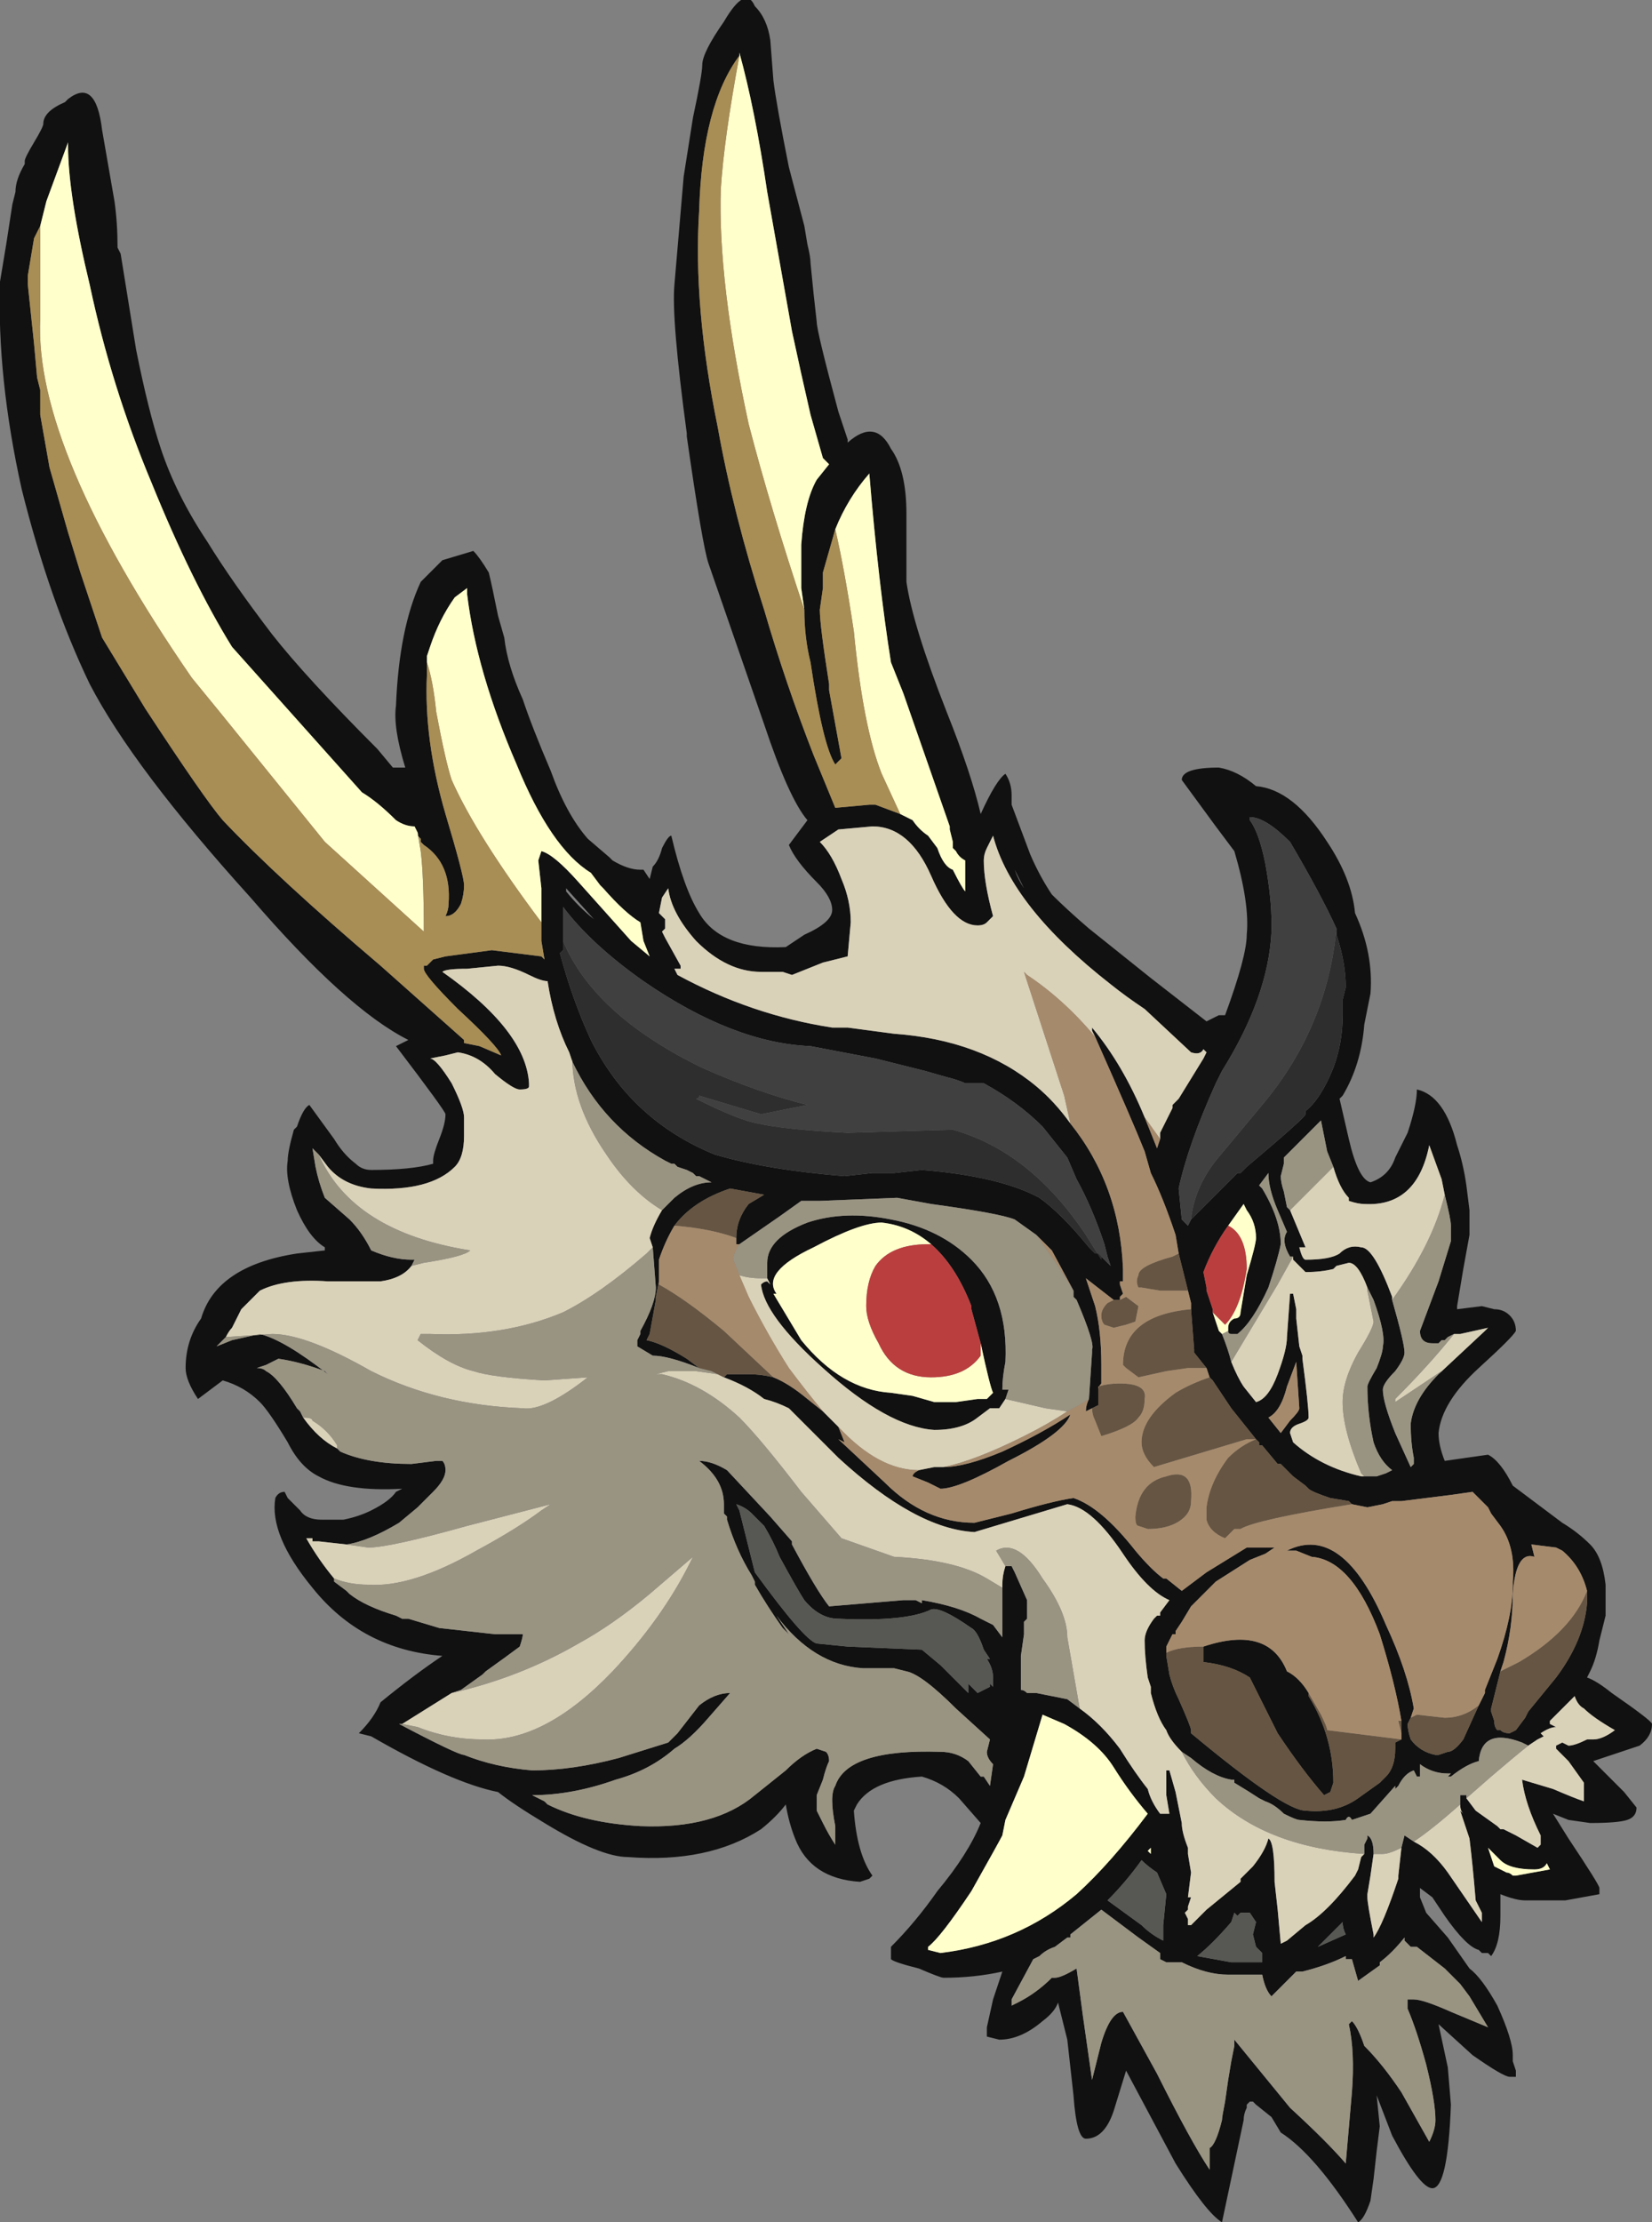 <?xml version="1.0" encoding="UTF-8" standalone="no"?>
<svg xmlns:ffdec="https://www.free-decompiler.com/flash" xmlns:xlink="http://www.w3.org/1999/xlink" ffdec:objectType="frame" height="251.3px" width="186.9px" xmlns="http://www.w3.org/2000/svg">
  <rect width="100%" height="100%" fill="#808080" stroke="none"/>
  <g transform="matrix(1.0, 0.0, 0.0, 1.0, 94.5, 251.3)">
    <use ffdec:characterId="374" height="35.9" transform="matrix(7.0, 0.0, 0.0, 7.0, -94.5, -251.3)" width="26.7" xlink:href="#shape0"/>
  </g>
  <defs>
    <g id="shape0" transform="matrix(1.0, 0.0, 0.0, 1.0, 13.5, 35.9)">
      <path d="M0.2 -28.8 L0.2 -28.75 Q0.65 -29.15 0.9 -28.65 1.15 -28.3 1.15 -27.6 L1.15 -26.5 Q1.25 -25.8 1.8 -24.4 2.2 -23.4 2.35 -22.75 2.6 -23.3 2.75 -23.4 2.85 -23.25 2.85 -23.05 L2.85 -22.9 3.15 -22.1 Q3.3 -21.75 3.5 -21.45 3.75 -21.2 4.1 -20.9 L5.1 -20.1 6.0 -19.4 6.2 -19.5 6.3 -19.5 Q6.65 -20.45 6.65 -20.8 6.7 -21.3 6.45 -22.15 L6.15 -22.55 5.6 -23.3 Q5.6 -23.5 6.2 -23.5 6.5 -23.45 6.8 -23.2 7.4 -23.15 7.95 -22.3 8.35 -21.7 8.4 -21.15 8.7 -20.5 8.65 -19.85 L8.55 -19.35 Q8.5 -18.7 8.2 -18.2 L8.15 -18.15 8.3 -17.5 Q8.45 -16.85 8.65 -16.8 8.95 -16.9 9.05 -17.2 L9.25 -17.6 Q9.4 -18.05 9.4 -18.3 9.85 -18.2 10.05 -17.4 10.15 -17.1 10.2 -16.75 L10.25 -16.35 10.25 -15.95 10.15 -15.4 10.05 -14.8 10.05 -14.75 10.45 -14.8 10.65 -14.75 Q10.8 -14.75 10.9 -14.65 11.0 -14.55 11.0 -14.4 L11.0 -14.4 Q10.95 -14.3 10.4 -13.8 9.8 -13.25 9.75 -12.75 9.75 -12.55 9.85 -12.3 L10.55 -12.4 Q10.75 -12.3 10.95 -11.9 L11.75 -11.3 Q12.0 -11.15 12.2 -10.95 12.4 -10.75 12.45 -10.3 L12.45 -9.8 12.35 -9.4 Q12.3 -9.1 12.2 -8.9 L12.15 -8.8 Q12.3 -8.75 12.55 -8.55 13.2 -8.1 13.2 -8.05 13.2 -7.85 13.0 -7.7 L12.25 -7.45 12.75 -6.95 12.95 -6.7 Q12.95 -6.55 12.8 -6.5 12.65 -6.45 12.2 -6.45 L11.85 -6.5 11.6 -6.6 11.85 -6.2 Q12.35 -5.45 12.35 -5.4 L12.35 -5.3 11.8 -5.2 11.15 -5.2 Q11.0 -5.2 10.75 -5.3 L10.75 -4.95 Q10.75 -4.5 10.6 -4.3 L10.55 -4.35 Q10.5 -4.35 10.45 -4.35 L10.4 -4.4 Q10.2 -4.45 9.85 -4.95 L9.65 -5.25 9.45 -5.4 9.45 -5.25 9.55 -5.0 9.9 -4.6 10.25 -4.1 Q10.45 -3.95 10.7 -3.5 10.95 -2.95 10.95 -2.7 L10.95 -2.6 11.0 -2.45 11.0 -2.35 10.9 -2.35 Q10.8 -2.35 10.3 -2.7 L9.75 -3.2 9.9 -2.5 9.95 -1.9 Q9.9 -0.55 9.65 -0.55 9.45 -0.55 9.0 -1.4 L8.75 -2.05 8.8 -1.55 8.75 -1.15 8.7 -0.7 8.65 -0.35 Q8.55 -0.05 8.45 0.0 7.75 -1.1 7.2 -1.45 L7.05 -1.7 6.8 -1.9 6.75 -1.95 6.7 -1.95 6.65 -1.9 6.65 -1.85 Q6.6 -1.75 6.6 -1.65 L6.25 0.0 Q6.0 -0.15 5.5 -0.95 L4.7 -2.45 4.5 -1.8 Q4.35 -1.35 4.05 -1.35 3.9 -1.35 3.85 -2.05 L3.75 -2.95 3.6 -3.55 Q3.55 -3.4 3.35 -3.25 3.0 -2.95 2.65 -2.95 L2.45 -3.0 2.45 -3.15 2.55 -3.6 2.7 -4.05 Q2.25 -3.95 1.75 -3.95 1.7 -3.95 1.35 -4.1 0.95 -4.2 0.9 -4.25 L0.9 -4.45 Q1.3 -4.85 1.65 -5.35 2.15 -5.95 2.35 -6.45 L2.0 -6.85 Q1.75 -7.1 1.4 -7.2 0.6 -7.15 0.35 -6.75 L0.3 -6.65 Q0.35 -5.95 0.6 -5.6 L0.55 -5.55 0.4 -5.5 Q-0.4 -5.55 -0.65 -6.2 -0.75 -6.45 -0.8 -6.75 -0.95 -6.55 -1.2 -6.35 -2.05 -5.8 -3.35 -5.9 -3.8 -5.9 -4.7 -6.45 -5.2 -6.75 -5.45 -6.95 -6.2 -7.1 -7.5 -7.85 L-7.7 -7.9 Q-7.45 -8.15 -7.35 -8.4 -6.8 -8.85 -6.35 -9.15 -7.65 -9.25 -8.45 -10.25 -9.15 -11.1 -9.05 -11.7 -9.0 -11.8 -8.9 -11.8 L-8.85 -11.7 -8.65 -11.5 Q-8.55 -11.35 -8.3 -11.35 L-7.95 -11.35 Q-7.7 -11.4 -7.5 -11.5 -7.2 -11.65 -7.1 -11.8 L-7.0 -11.85 Q-7.9 -11.8 -8.35 -12.05 -8.65 -12.2 -8.85 -12.6 -9.15 -13.1 -9.3 -13.25 -9.55 -13.5 -9.9 -13.6 L-10.3 -13.3 Q-10.5 -13.6 -10.5 -13.8 -10.5 -14.25 -10.25 -14.6 -10.0 -15.45 -8.7 -15.65 L-8.25 -15.7 -8.25 -15.75 Q-8.5 -15.9 -8.7 -16.35 -8.9 -16.85 -8.85 -17.15 -8.85 -17.3 -8.75 -17.65 L-8.7 -17.7 Q-8.6 -18.0 -8.5 -18.05 L-8.1 -17.5 Q-7.95 -17.25 -7.75 -17.1 -7.65 -17.0 -7.5 -17.0 -6.85 -17.0 -6.5 -17.1 L-6.5 -17.15 Q-6.5 -17.25 -6.4 -17.5 -6.3 -17.75 -6.3 -17.9 -6.3 -17.95 -7.1 -19.0 L-6.9 -19.1 Q-7.9 -19.6 -9.45 -21.4 -11.35 -23.5 -12.05 -24.85 -12.7 -26.2 -13.15 -28.0 -13.55 -29.8 -13.5 -31.35 L-13.4 -31.95 -13.3 -32.6 -13.25 -32.8 Q-13.25 -33.0 -13.1 -33.25 L-13.1 -33.3 Q-13.1 -33.35 -12.95 -33.6 -12.8 -33.85 -12.8 -33.9 -12.8 -34.1 -12.45 -34.25 L-12.4 -34.3 Q-11.95 -34.65 -11.85 -33.8 L-11.65 -32.65 Q-11.6 -32.3 -11.6 -31.9 L-11.55 -31.8 -11.3 -30.25 Q-11.1 -29.25 -10.9 -28.65 -10.65 -27.9 -10.15 -27.15 -9.75 -26.5 -9.1 -25.65 -8.55 -24.95 -7.4 -23.8 L-7.15 -23.5 -6.95 -23.5 Q-7.15 -24.15 -7.1 -24.5 -7.05 -25.75 -6.7 -26.5 L-6.35 -26.85 -5.85 -27.0 Q-5.75 -26.9 -5.6 -26.65 -5.55 -26.45 -5.45 -25.95 L-5.35 -25.6 Q-5.3 -25.15 -5.05 -24.6 -4.9 -24.15 -4.6 -23.45 -4.35 -22.75 -4.0 -22.35 L-3.65 -22.05 -3.6 -22.0 Q-3.35 -21.85 -3.15 -21.85 L-3.1 -21.85 -3.0 -21.7 -2.95 -21.9 Q-2.85 -22.0 -2.8 -22.2 -2.7 -22.4 -2.65 -22.4 -2.45 -21.55 -2.2 -21.15 -1.85 -20.55 -0.8 -20.6 L-0.5 -20.8 Q-0.05 -21.0 -0.05 -21.2 -0.05 -21.4 -0.3 -21.65 -0.65 -22.0 -0.75 -22.25 L-0.45 -22.65 Q-0.75 -23.0 -1.15 -24.2 L-2.05 -26.8 Q-2.15 -27.1 -2.4 -28.85 L-2.4 -28.9 Q-2.65 -30.75 -2.6 -31.3 L-2.45 -33.05 -2.3 -34.0 Q-2.15 -34.7 -2.15 -34.85 -2.15 -35.05 -1.8 -35.55 -1.45 -36.15 -1.3 -35.8 -1.1 -35.6 -1.05 -35.25 L-1.0 -34.6 Q-0.95 -34.2 -0.75 -33.2 L-0.5 -32.25 -0.45 -31.95 Q-0.4 -31.75 -0.4 -31.65 L-0.35 -31.15 -0.3 -30.7 Q-0.3 -30.55 0.05 -29.25 L0.2 -28.8 M8.1 -20.9 Q7.85 -21.45 7.35 -22.3 6.95 -22.7 6.7 -22.7 L6.7 -22.65 Q6.85 -22.45 6.95 -21.95 7.05 -21.4 7.05 -21.0 L7.05 -20.85 Q7.0 -19.8 6.25 -18.6 L6.15 -18.4 Q5.7 -17.4 5.55 -16.7 L5.6 -16.2 5.7 -16.1 5.75 -16.2 6.5 -16.95 6.55 -16.95 6.65 -17.05 Q7.6 -17.85 7.6 -17.9 L7.6 -17.95 Q7.85 -18.15 8.05 -18.65 8.2 -19.05 8.2 -19.5 L8.2 -19.75 8.25 -19.95 Q8.25 -20.35 8.1 -20.8 L8.1 -20.9 M1.05 -22.75 L1.25 -22.65 Q1.35 -22.5 1.5 -22.4 L1.65 -22.2 Q1.75 -21.9 1.9 -21.85 2.05 -21.55 2.1 -21.5 L2.1 -22.0 Q2.0 -22.05 1.95 -22.15 L1.9 -22.2 1.9 -22.3 1.85 -22.5 1.85 -22.55 1.1 -24.7 0.9 -25.2 Q0.7 -26.45 0.55 -28.25 0.2 -27.85 0.0 -27.35 -0.1 -27.0 -0.2 -26.65 L-0.2 -26.4 -0.25 -26.05 Q-0.25 -25.8 -0.1 -24.85 L-0.1 -24.75 0.1 -23.65 0.0 -23.55 Q-0.2 -23.85 -0.4 -25.2 -0.5 -25.6 -0.5 -26.05 L-0.55 -26.4 Q-0.55 -26.9 -0.55 -27.1 -0.5 -27.8 -0.3 -28.15 L-0.1 -28.4 -0.2 -28.5 -0.4 -29.2 Q-0.55 -29.85 -0.7 -30.55 L-1.1 -32.8 Q-1.3 -34.15 -1.55 -35.05 L-1.55 -35.0 Q-2.15 -34.2 -2.2 -32.5 -2.3 -30.95 -1.9 -29.0 -1.65 -27.6 -1.15 -26.05 -0.8 -24.85 -0.35 -23.7 L0.0 -22.85 0.55 -22.9 0.65 -22.9 1.05 -22.75 M5.25 -17.5 L5.25 -17.6 5.45 -18.0 5.45 -18.05 5.55 -18.15 5.95 -18.8 6.0 -18.9 5.95 -18.95 Q5.9 -18.85 5.75 -18.9 L5.0 -19.6 Q4.7 -19.8 4.45 -20.0 2.85 -21.25 2.55 -22.4 L2.45 -22.2 Q2.4 -22.1 2.4 -22.0 2.4 -21.65 2.55 -21.1 L2.45 -21.0 Q2.4 -20.95 2.3 -20.95 1.9 -20.95 1.55 -21.75 1.2 -22.55 0.6 -22.55 L0.05 -22.5 -0.25 -22.3 Q-0.05 -22.1 0.1 -21.7 0.25 -21.35 0.25 -21.0 L0.2 -20.45 -0.2 -20.35 -0.7 -20.15 -0.85 -20.2 -1.2 -20.2 Q-1.75 -20.2 -2.25 -20.7 -2.65 -21.15 -2.7 -21.55 L-2.8 -21.4 -2.85 -21.15 -2.75 -21.05 -2.75 -20.9 -2.8 -20.85 -2.75 -20.75 -2.5 -20.3 -2.5 -20.25 -2.6 -20.25 -2.55 -20.15 Q-1.35 -19.5 -0.05 -19.3 L0.2 -19.3 0.95 -19.2 Q2.35 -19.1 3.25 -18.35 3.55 -18.1 3.8 -17.75 4.6 -16.75 4.65 -15.4 L4.65 -15.2 4.6 -15.2 4.6 -15.15 4.65 -15.0 4.6 -14.95 4.6 -14.9 4.5 -14.9 4.05 -15.25 4.2 -14.8 Q4.3 -14.4 4.3 -13.85 L4.3 -13.55 Q4.25 -13.5 4.25 -13.45 L4.25 -13.2 4.15 -13.15 4.05 -13.1 Q4.05 -13.2 4.1 -13.3 L4.15 -14.05 4.15 -14.1 Q4.2 -14.2 3.9 -14.9 L3.85 -14.95 3.85 -15.05 3.5 -15.7 3.25 -15.95 2.9 -16.2 Q2.65 -16.3 1.55 -16.45 L1.0 -16.55 -0.25 -16.5 -0.55 -16.5 -0.9 -16.25 -1.55 -15.8 -1.6 -15.8 -1.6 -15.9 Q-1.6 -16.2 -1.4 -16.45 L-1.15 -16.6 -1.7 -16.7 Q-2.3 -16.5 -2.6 -16.1 -2.75 -15.85 -2.85 -15.55 L-2.85 -15.15 -2.85 -15.2 -2.9 -14.95 -2.9 -14.9 -3.0 -14.35 -3.05 -14.25 Q-2.8 -14.2 -2.4 -13.95 L-2.2 -13.8 Q-2.7 -14.0 -2.95 -14.0 L-3.2 -14.15 -3.2 -14.25 -3.15 -14.35 -3.15 -14.4 Q-2.9 -14.85 -2.9 -15.1 L-2.95 -15.75 -3.0 -15.9 Q-2.95 -16.1 -2.8 -16.35 L-2.6 -16.55 Q-2.3 -16.8 -2.0 -16.8 L-2.2 -16.9 -2.25 -16.9 -2.3 -16.95 -2.4 -17.0 -2.55 -17.05 -2.6 -17.1 -2.65 -17.1 -2.75 -17.15 Q-3.75 -17.7 -4.25 -18.75 L-4.3 -18.9 Q-4.55 -19.4 -4.65 -20.05 -4.75 -20.05 -4.95 -20.15 -5.25 -20.3 -5.45 -20.3 L-5.95 -20.25 Q-6.3 -20.25 -6.35 -20.2 -5.0 -19.25 -4.95 -18.4 L-4.95 -18.35 Q-4.95 -18.3 -5.1 -18.3 -5.2 -18.3 -5.5 -18.55 -5.75 -18.85 -6.1 -18.9 L-6.3 -18.85 -6.55 -18.8 Q-6.45 -18.8 -6.2 -18.4 -6.0 -18.0 -6.0 -17.85 L-6.0 -17.55 Q-6.0 -17.2 -6.15 -17.05 -6.55 -16.65 -7.5 -16.7 -7.95 -16.75 -8.2 -17.05 L-8.35 -17.25 -8.45 -17.35 -8.4 -17.05 Q-8.35 -16.8 -8.25 -16.55 L-7.85 -16.2 Q-7.65 -16.0 -7.5 -15.7 -7.15 -15.55 -6.85 -15.55 L-6.8 -15.55 -6.85 -15.45 Q-7.0 -15.25 -7.35 -15.2 L-8.2 -15.2 Q-8.9 -15.25 -9.3 -15.05 L-9.6 -14.75 -9.75 -14.45 Q-9.8 -14.4 -9.85 -14.3 L-10.0 -14.15 -9.75 -14.25 -9.3 -14.35 Q-8.9 -14.25 -8.2 -13.7 L-8.25 -13.75 Q-8.65 -13.9 -9.0 -13.95 L-9.2 -13.85 -9.35 -13.8 Q-9.25 -13.8 -9.2 -13.75 -9.0 -13.65 -8.7 -13.15 L-8.65 -13.1 -8.6 -13.0 Q-8.35 -12.65 -8.05 -12.5 L-8.0 -12.45 Q-7.55 -12.25 -6.85 -12.25 L-6.45 -12.3 -6.35 -12.3 Q-6.3 -12.25 -6.3 -12.15 -6.3 -12.0 -6.5 -11.8 L-6.75 -11.55 -7.05 -11.3 Q-7.55 -11.0 -7.9 -10.95 L-8.35 -11.0 -8.45 -11.0 -8.45 -11.05 -8.55 -11.05 Q-8.35 -10.7 -8.1 -10.4 L-8.1 -10.35 -7.9 -10.2 -7.85 -10.15 Q-7.6 -9.95 -7.1 -9.8 L-7.0 -9.75 -6.9 -9.75 -6.4 -9.6 -5.5 -9.5 -5.05 -9.5 Q-5.05 -9.45 -5.1 -9.3 -5.3 -9.15 -5.65 -8.9 L-5.7 -8.85 -6.05 -8.6 -6.2 -8.55 -7.0 -8.05 -7.05 -8.05 Q-6.1 -7.55 -6.0 -7.55 -5.5 -7.35 -4.9 -7.3 -4.25 -7.3 -3.5 -7.5 L-2.7 -7.75 -2.55 -7.9 -2.2 -8.35 Q-1.95 -8.55 -1.7 -8.55 L-2.05 -8.15 Q-2.35 -7.8 -2.6 -7.65 -3.0 -7.3 -3.55 -7.15 -4.25 -6.9 -4.9 -6.9 L-4.7 -6.8 -4.65 -6.75 Q-4.05 -6.45 -3.15 -6.4 -1.95 -6.35 -1.3 -6.9 L-0.8 -7.3 Q-0.55 -7.55 -0.3 -7.65 L-0.15 -7.6 Q-0.1 -7.55 -0.1 -7.45 -0.15 -7.35 -0.2 -7.15 L-0.3 -6.9 -0.3 -6.65 -0.2 -6.45 Q-0.1 -6.25 0.0 -6.1 L0.0 -6.4 Q-0.1 -6.9 0.0 -7.05 0.2 -7.65 1.7 -7.6 1.95 -7.6 2.15 -7.45 L2.35 -7.2 2.4 -7.2 2.5 -7.05 2.55 -7.4 Q2.45 -7.5 2.45 -7.6 L2.5 -7.8 1.95 -8.3 Q1.4 -8.85 1.15 -8.9 L0.95 -8.95 0.45 -8.95 Q-0.35 -9.0 -0.95 -9.8 -0.85 -9.65 -0.75 -9.5 L-0.85 -9.6 Q-1.1 -9.95 -1.3 -10.3 L-1.3 -10.35 -1.35 -10.45 Q-1.6 -10.85 -1.75 -11.35 L-1.75 -11.4 -1.8 -11.45 -1.8 -11.6 Q-1.8 -12.0 -2.2 -12.3 -2.0 -12.3 -1.75 -12.15 L-1.05 -11.4 -0.7 -11.0 -0.7 -10.95 Q-0.3 -10.2 -0.1 -9.95 L1.1 -10.05 1.3 -10.05 1.4 -10.0 1.4 -10.05 Q2.0 -9.95 2.35 -9.75 L2.55 -9.65 2.7 -9.45 2.7 -10.25 2.7 -10.3 Q2.7 -10.45 2.75 -10.6 L2.85 -10.6 2.9 -10.5 3.1 -10.05 3.1 -9.75 3.05 -9.7 3.05 -9.5 3.0 -9.15 3.0 -8.85 3.0 -8.6 Q3.05 -8.6 3.1 -8.55 L3.25 -8.55 3.75 -8.45 3.95 -8.3 Q4.3 -8.05 4.6 -7.65 4.85 -7.25 5.05 -7.0 5.1 -6.8 5.25 -6.6 L5.4 -6.6 5.35 -6.9 5.35 -7.3 5.4 -7.3 5.5 -6.95 5.6 -6.45 Q5.6 -6.3 5.7 -6.05 L5.7 -5.95 5.75 -5.65 5.7 -5.25 5.75 -5.25 5.7 -5.1 5.7 -5.05 5.65 -5.0 5.7 -4.9 5.7 -4.8 5.75 -4.8 6.0 -5.05 6.55 -5.5 6.55 -5.55 6.75 -5.75 Q6.95 -6.0 7.0 -6.2 7.1 -6.15 7.1 -5.5 L7.15 -5.05 7.2 -4.5 7.3 -4.55 7.6 -4.8 Q7.95 -5.0 8.4 -5.6 L8.45 -5.7 8.5 -5.9 8.55 -5.95 8.55 -6.1 8.6 -6.2 8.6 -6.25 Q8.7 -6.2 8.7 -5.95 L8.65 -5.6 8.6 -5.3 8.6 -5.25 Q8.6 -5.15 8.7 -4.65 L8.7 -4.6 Q8.85 -4.8 9.1 -5.55 L9.1 -5.6 9.15 -6.05 9.2 -6.25 9.35 -6.15 Q9.65 -6.0 9.9 -5.65 L10.45 -4.85 10.45 -5.0 10.35 -5.2 Q10.3 -5.8 10.25 -6.2 L10.1 -6.65 10.15 -6.6 Q10.1 -6.65 10.1 -6.75 L10.1 -6.9 10.2 -6.9 10.2 -6.85 10.35 -6.65 10.7 -6.4 10.75 -6.35 10.8 -6.35 11.0 -6.25 11.35 -6.05 11.4 -6.1 11.4 -6.25 Q11.15 -6.75 11.1 -7.15 L11.6 -7.0 Q11.95 -6.85 12.1 -6.8 L12.1 -7.1 11.85 -7.45 11.65 -7.65 11.65 -7.7 11.75 -7.75 11.85 -7.7 Q11.95 -7.7 12.15 -7.8 L12.25 -7.8 Q12.4 -7.8 12.6 -7.95 12.25 -8.15 12.1 -8.3 12.0 -8.35 11.95 -8.5 L11.75 -8.3 11.55 -8.1 11.55 -8.05 11.65 -8.0 Q11.55 -8.0 11.4 -7.9 L11.45 -7.85 11.35 -7.8 11.2 -7.7 11.1 -7.75 Q10.45 -8.0 10.4 -7.45 10.2 -7.4 9.95 -7.2 L9.9 -7.2 9.95 -7.25 9.9 -7.25 Q9.65 -7.25 9.45 -7.4 L9.45 -7.2 9.4 -7.2 9.35 -7.3 Q9.2 -7.25 9.1 -7.05 L9.05 -7.0 9.05 -7.05 8.65 -6.6 8.35 -6.5 Q8.3 -6.6 8.25 -6.5 7.95 -6.45 7.5 -6.5 7.45 -6.5 7.25 -6.6 7.1 -6.75 6.95 -6.8 L6.85 -6.85 Q6.7 -6.95 6.45 -7.1 L6.45 -7.15 6.4 -7.15 Q6.1 -7.2 5.75 -7.5 L5.6 -7.6 Q5.4 -7.8 5.35 -7.95 5.2 -8.15 5.1 -8.55 L5.1 -8.65 5.05 -8.8 Q5.0 -9.15 5.0 -9.4 5.0 -9.55 5.15 -9.75 L5.2 -9.8 5.25 -9.8 5.25 -9.85 5.4 -10.05 Q5.05 -10.2 4.65 -10.8 4.15 -11.55 3.75 -11.6 L2.25 -11.15 Q1.3 -11.2 0.05 -12.35 L-0.75 -13.15 Q-0.95 -13.25 -1.15 -13.3 -1.4 -13.5 -1.8 -13.65 L-1.75 -13.7 -1.4 -13.7 Q-1.2 -13.7 -1.0 -13.65 -0.75 -13.55 -0.45 -13.3 L-0.2 -13.1 0.05 -12.85 0.15 -12.6 0.05 -12.65 0.8 -11.95 Q1.45 -11.3 2.25 -11.3 L2.85 -11.45 Q3.5 -11.65 3.85 -11.7 4.3 -11.55 4.85 -10.85 5.1 -10.55 5.3 -10.4 L5.35 -10.4 5.6 -10.2 6.0 -10.5 6.65 -10.9 7.1 -10.9 6.95 -10.8 6.7 -10.7 6.15 -10.35 5.75 -9.95 5.6 -9.7 5.5 -9.55 5.5 -9.5 5.45 -9.5 5.35 -9.3 5.35 -9.2 5.35 -9.15 5.4 -8.85 Q5.45 -8.65 5.55 -8.45 5.75 -8.0 5.75 -7.95 L5.75 -7.9 Q7.25 -6.65 7.6 -6.65 8.1 -6.6 8.45 -6.85 L8.8 -7.1 8.9 -7.2 Q9.05 -7.35 9.05 -7.65 L9.05 -7.75 9.15 -7.8 9.15 -7.9 9.15 -8.1 Q9.05 -8.7 8.8 -9.5 8.35 -10.7 7.7 -10.75 L7.45 -10.85 7.3 -10.85 Q8.2 -11.3 8.9 -9.65 9.25 -8.9 9.35 -8.3 L9.3 -8.15 9.25 -8.05 Q9.25 -7.95 9.3 -7.8 9.45 -7.6 9.7 -7.55 L9.75 -7.55 9.9 -7.6 Q10.0 -7.6 10.15 -7.8 L10.4 -8.35 10.5 -8.55 10.5 -8.6 10.7 -9.1 Q10.95 -9.8 10.95 -10.3 L10.95 -10.35 Q11.0 -10.9 10.75 -11.25 L10.6 -11.45 10.55 -11.55 10.3 -11.8 9.95 -11.75 9.15 -11.65 9.0 -11.65 8.85 -11.6 8.6 -11.55 8.35 -11.6 8.3 -11.65 8.0 -11.7 Q7.7 -11.8 7.65 -11.85 L7.6 -11.9 7.4 -12.05 7.2 -12.25 7.15 -12.25 6.9 -12.55 6.85 -12.55 6.85 -12.6 6.8 -12.65 6.4 -13.15 6.1 -13.6 6.05 -13.65 6.0 -13.8 5.8 -14.05 5.8 -14.1 5.75 -14.75 5.75 -14.85 5.7 -15.05 5.55 -15.65 5.5 -15.95 Q5.3 -16.55 5.1 -16.95 L5.0 -17.3 Q4.8 -17.8 4.2 -19.15 L4.15 -19.25 4.15 -19.3 Q4.65 -18.7 5.0 -17.85 L5.2 -17.35 5.25 -17.5 M3.0 -21.65 L3.05 -21.55 Q2.95 -21.7 2.9 -21.85 2.95 -21.75 3.0 -21.65 M4.3 -15.6 L4.45 -15.45 4.4 -15.6 4.35 -15.8 Q4.15 -16.4 3.9 -16.85 L3.75 -17.2 3.35 -17.7 Q2.95 -18.1 2.4 -18.4 L2.1 -18.4 Q2.0 -18.45 1.8 -18.5 L1.45 -18.6 0.65 -18.8 -0.4 -19.0 Q-1.65 -19.05 -3.1 -20.05 -3.95 -20.65 -4.4 -21.25 L-4.4 -20.7 -4.4 -20.55 -4.45 -20.5 Q-4.25 -19.75 -3.95 -19.1 -3.3 -17.8 -1.95 -17.25 -1.1 -17.0 0.15 -16.9 L0.6 -16.95 0.95 -16.95 1.4 -17.0 Q2.65 -16.9 3.3 -16.55 3.65 -16.3 4.1 -15.75 L4.2 -15.65 4.25 -15.65 4.3 -15.6 M1.55 -15.8 Q1.2 -16.1 0.75 -16.15 0.4 -16.15 -0.35 -15.75 -1.2 -15.35 -0.95 -15.0 L-1.0 -15.0 -0.55 -14.25 Q0.1 -13.45 0.9 -13.4 L1.25 -13.35 1.6 -13.25 1.95 -13.25 2.3 -13.3 2.45 -13.3 2.55 -13.4 Q2.5 -13.5 2.35 -14.2 L2.2 -14.75 2.2 -14.8 Q1.95 -15.45 1.55 -15.8 M-1.1 -15.25 L-1.1 -15.5 Q-1.1 -15.9 -0.45 -16.15 0.15 -16.35 0.9 -16.2 1.7 -16.05 2.2 -15.55 2.8 -14.95 2.75 -13.9 2.7 -13.65 2.7 -13.45 L2.8 -13.45 2.75 -13.3 2.65 -13.15 2.5 -13.15 2.3 -13.0 Q2.05 -12.8 1.6 -12.8 0.85 -12.85 -0.2 -13.8 -1.15 -14.65 -1.2 -15.15 -1.15 -15.2 -1.1 -15.2 L-1.05 -15.15 -1.1 -15.25 M5.5 -15.9 L5.5 -15.9 M8.05 -17.05 L7.95 -17.3 Q7.9 -17.55 7.85 -17.8 L7.25 -17.2 7.25 -17.1 7.2 -16.9 Q7.2 -16.8 7.25 -16.65 L7.3 -16.4 7.35 -16.35 7.6 -15.75 7.5 -15.75 Q7.55 -15.55 7.6 -15.55 8.0 -15.55 8.15 -15.65 8.3 -15.8 8.5 -15.75 8.7 -15.75 9.0 -14.95 L9.0 -14.9 Q9.2 -14.2 9.2 -14.05 9.2 -13.95 9.05 -13.75 8.85 -13.55 8.85 -13.45 8.85 -13.25 9.05 -12.75 L9.3 -12.2 9.35 -12.25 9.35 -12.35 Q9.3 -12.6 9.3 -12.9 9.35 -13.3 9.75 -13.7 L10.5 -14.4 10.55 -14.45 10.1 -14.35 10.0 -14.35 9.9 -14.3 9.85 -14.25 9.8 -14.25 9.75 -14.2 9.65 -14.2 Q9.55 -14.2 9.5 -14.25 9.45 -14.3 9.45 -14.4 L9.75 -15.2 9.95 -15.85 9.95 -16.1 Q9.95 -16.2 9.85 -16.6 L9.8 -16.85 9.6 -17.4 Q9.4 -16.4 8.55 -16.45 8.45 -16.45 8.3 -16.5 L8.3 -16.55 Q8.15 -16.7 8.05 -17.05 M7.4 -15.6 L7.35 -15.6 Q7.2 -15.85 7.3 -16.0 L7.15 -16.35 Q7.0 -16.7 7.0 -16.95 L6.85 -16.75 6.9 -16.7 Q7.2 -16.2 7.2 -15.8 7.15 -15.55 7.0 -15.1 6.75 -14.55 6.5 -14.35 L6.4 -14.35 Q6.35 -14.35 6.35 -14.4 L6.35 -14.45 Q6.35 -14.55 6.45 -14.6 6.55 -14.6 6.55 -14.7 L6.65 -15.3 Q6.8 -15.8 6.8 -15.9 6.8 -16.15 6.65 -16.35 L6.6 -16.45 6.35 -16.1 Q6.1 -15.75 5.95 -15.35 L6.0 -15.1 6.0 -15.05 6.1 -14.75 6.1 -14.7 6.2 -14.4 6.25 -14.35 Q6.35 -14.1 6.4 -13.9 6.5 -13.65 6.6 -13.5 L6.8 -13.25 Q7.0 -13.3 7.15 -13.7 7.3 -14.1 7.3 -14.3 L7.35 -15.0 7.4 -15.0 7.45 -14.75 Q7.45 -14.7 7.45 -14.6 L7.5 -14.15 7.55 -14.0 7.55 -13.95 Q7.65 -13.2 7.65 -13.0 7.65 -12.95 7.5 -12.9 7.35 -12.85 7.35 -12.75 L7.4 -12.6 Q7.85 -12.2 8.5 -12.05 L8.55 -12.05 8.75 -12.05 8.9 -12.1 9.0 -12.15 Q8.8 -12.3 8.7 -12.6 8.6 -13.05 8.6 -13.5 8.6 -13.55 8.75 -13.8 8.85 -14.05 8.85 -14.15 8.9 -14.35 8.7 -14.9 L8.6 -15.1 Q8.45 -15.5 8.3 -15.5 L8.1 -15.45 8.05 -15.4 Q7.85 -15.35 7.6 -15.35 L7.4 -15.55 7.4 -15.6 M12.15 -10.2 Q12.05 -10.6 11.75 -10.85 L11.65 -10.9 11.25 -10.95 11.3 -10.75 Q11.0 -10.85 10.95 -10.15 10.95 -9.6 10.8 -9.05 L10.75 -8.9 10.6 -8.3 10.6 -8.25 10.65 -8.1 Q10.65 -8.0 10.7 -7.95 L10.75 -7.95 Q10.8 -7.9 10.9 -7.9 L11.0 -7.95 11.15 -8.15 11.2 -8.25 11.65 -8.8 Q12.1 -9.4 12.15 -10.0 L12.15 -10.2 M7.3 -13.5 Q7.2 -13.1 7.0 -13.0 L7.2 -12.75 7.35 -12.95 Q7.5 -13.1 7.5 -13.15 L7.45 -13.9 7.3 -13.5 M7.65 -8.55 L7.65 -8.5 Q8.05 -7.85 8.05 -7.1 L8.0 -6.95 7.9 -6.9 Q7.55 -7.3 7.15 -7.9 L6.7 -8.8 Q6.4 -9.0 5.95 -9.05 L5.95 -9.3 Q7.0 -9.65 7.3 -8.9 7.5 -8.8 7.65 -8.55 M1.75 -12.2 Q2.1 -12.2 2.7 -12.45 3.35 -12.75 3.8 -13.05 3.7 -12.75 2.8 -12.3 2.0 -11.85 1.7 -11.85 1.6 -11.9 1.5 -11.95 L1.25 -12.05 Q1.25 -12.1 1.35 -12.15 L1.6 -12.2 1.75 -12.2 M1.7 -9.0 L2.15 -8.55 2.15 -8.7 2.3 -8.55 2.5 -8.65 2.5 -8.7 2.55 -8.65 2.55 -8.8 Q2.55 -8.95 2.45 -9.1 L2.5 -9.1 2.4 -9.25 Q2.3 -9.55 2.2 -9.6 1.7 -9.95 1.55 -9.9 1.15 -9.7 0.05 -9.75 -0.25 -9.75 -0.5 -10.05 -0.6 -10.2 -0.9 -10.75 -1.0 -11.0 -1.15 -11.25 L-1.35 -11.45 Q-1.45 -11.55 -1.6 -11.6 L-1.55 -11.5 -1.3 -10.5 Q-0.5 -9.4 -0.3 -9.35 L0.2 -9.3 1.4 -9.25 1.7 -9.0 M3.05 -7.2 L2.75 -6.5 2.7 -6.25 Q2.65 -6.15 2.2 -5.35 1.7 -4.6 1.5 -4.45 L1.5 -4.4 1.7 -4.35 Q2.95 -4.5 3.9 -5.3 4.45 -5.8 5.05 -6.6 4.75 -6.95 4.5 -7.35 4.25 -7.75 3.7 -8.05 L3.35 -8.2 3.05 -7.2 M5.1 -6.05 L5.05 -6.0 5.1 -5.95 5.1 -6.05 M4.95 -5.85 Q4.7 -5.5 4.4 -5.2 L4.95 -4.8 Q5.1 -4.65 5.3 -4.55 L5.3 -4.7 Q5.3 -4.75 5.3 -4.8 L5.35 -5.3 5.2 -5.65 Q5.05 -5.75 4.95 -5.85 M3.8 -4.6 L3.75 -4.6 3.55 -4.45 Q3.4 -4.4 3.3 -4.3 L3.2 -4.25 2.85 -3.6 2.85 -3.5 2.95 -3.55 Q3.25 -3.7 3.5 -3.95 L3.55 -3.95 Q3.65 -3.95 3.9 -4.1 L4.0 -3.35 4.15 -2.3 4.3 -2.9 Q4.45 -3.4 4.65 -3.4 L5.2 -2.4 Q5.75 -1.3 6.05 -0.85 L6.05 -1.2 Q6.15 -1.25 6.25 -1.65 6.25 -1.7 6.3 -1.95 L6.35 -2.3 6.4 -2.6 6.45 -2.85 6.45 -2.95 7.35 -1.85 Q7.95 -1.3 8.25 -0.95 L8.35 -2.1 Q8.4 -2.75 8.3 -3.2 L8.35 -3.25 Q8.45 -3.15 8.55 -2.85 8.85 -2.55 9.15 -2.1 L9.6 -1.3 Q9.7 -1.5 9.7 -1.65 9.7 -1.95 9.55 -2.55 9.4 -3.1 9.25 -3.45 L9.25 -3.6 9.35 -3.6 Q9.5 -3.6 9.95 -3.4 L10.55 -3.15 10.25 -3.65 10.1 -3.85 9.85 -4.1 9.4 -4.45 9.3 -4.45 9.2 -4.55 9.2 -4.6 Q9.0 -4.35 8.8 -4.2 L8.8 -4.15 8.45 -3.9 8.35 -4.25 8.25 -4.25 8.25 -4.3 Q7.95 -4.15 7.55 -4.05 L7.45 -4.05 7.05 -3.65 Q6.95 -3.75 6.9 -4.0 L6.35 -4.0 Q6.0 -4.0 5.6 -4.2 L5.35 -4.2 5.25 -4.25 5.25 -4.35 4.9 -4.6 4.3 -5.05 3.8 -4.65 3.8 -4.6 M10.65 -5.75 L10.85 -5.65 Q10.9 -5.65 10.95 -5.6 L11.0 -5.6 11.55 -5.7 11.5 -5.8 Q11.45 -5.7 11.3 -5.7 10.9 -5.7 10.75 -5.85 L10.55 -6.05 10.65 -5.75 M8.1 -6.35 L8.1 -6.35 M6.55 -5.0 L6.5 -4.95 6.45 -5.0 6.4 -4.85 Q6.1 -4.5 5.85 -4.3 L6.4 -4.2 6.9 -4.2 6.9 -4.35 Q6.85 -4.4 6.8 -4.45 L6.75 -4.65 6.8 -4.85 6.7 -5.0 6.55 -5.0 M8.2 -4.85 L7.8 -4.45 8.25 -4.65 Q8.2 -4.75 8.2 -4.85 M8.2 -3.9 L8.2 -3.75 8.2 -3.9 M-6.75 -22.45 L-6.8 -22.55 Q-6.95 -22.55 -7.1 -22.65 -7.4 -22.95 -7.65 -23.1 L-9.75 -25.45 Q-10.4 -26.5 -11.05 -28.1 -11.7 -29.65 -12.05 -31.3 -12.4 -32.75 -12.4 -33.55 L-12.4 -33.6 -12.75 -32.65 -12.85 -32.25 -12.95 -32.05 -13.05 -31.45 -13.05 -31.3 -12.95 -30.35 -12.9 -29.8 -12.85 -29.6 -12.85 -29.2 -12.7 -28.35 -12.4 -27.3 -12.2 -26.65 -11.85 -25.6 -11.15 -24.45 Q-10.2 -23.0 -9.9 -22.65 -9.0 -21.7 -7.35 -20.3 L-6.0 -19.1 -6.0 -19.05 -5.75 -19.0 -5.4 -18.85 Q-5.45 -19.0 -6.1 -19.6 -6.65 -20.15 -6.65 -20.25 L-6.65 -20.3 -6.6 -20.3 -6.5 -20.4 -6.3 -20.45 -5.55 -20.55 -4.75 -20.45 -4.7 -20.4 -4.75 -20.7 -4.75 -20.9 -4.75 -21.55 -4.8 -22.0 -4.75 -22.15 Q-4.55 -22.1 -4.15 -21.65 L-3.3 -20.7 -3.0 -20.45 -3.1 -20.7 -3.15 -21.0 Q-3.4 -21.15 -3.75 -21.55 L-3.8 -21.6 -3.95 -21.8 Q-4.6 -22.2 -5.15 -23.55 -5.8 -25.05 -5.95 -26.3 L-5.95 -26.4 -6.15 -26.25 Q-6.4 -25.9 -6.55 -25.45 L-6.6 -25.3 -6.6 -25.2 -6.6 -25.0 Q-6.65 -23.95 -6.3 -22.75 -6.0 -21.75 -6.0 -21.6 -6.0 -21.45 -6.05 -21.3 -6.15 -21.1 -6.3 -21.1 -6.25 -21.2 -6.25 -21.3 -6.2 -21.95 -6.65 -22.25 L-6.7 -22.3 -6.7 -22.35 -6.75 -22.4 -6.75 -22.45 M-4.35 -21.5 Q-4.15 -21.25 -3.9 -21.05 L-4.35 -21.55 -4.35 -21.5 M-5.6 -10.3 L-5.6 -10.3" fill="#111111" fill-rule="evenodd" stroke="none"/>
      <path d="M3.8 -17.75 Q3.55 -18.1 3.25 -18.35 2.35 -19.1 0.95 -19.2 L0.2 -19.3 -0.05 -19.3 Q-1.35 -19.5 -2.55 -20.15 L-2.6 -20.25 -2.5 -20.25 -2.5 -20.3 -2.75 -20.75 -2.8 -20.85 -2.75 -20.9 -2.75 -21.05 -2.85 -21.15 -2.8 -21.4 -2.7 -21.55 Q-2.65 -21.15 -2.25 -20.7 -1.75 -20.2 -1.2 -20.2 L-0.85 -20.2 -0.7 -20.15 -0.2 -20.35 0.2 -20.45 0.25 -21.0 Q0.25 -21.35 0.1 -21.7 -0.05 -22.1 -0.25 -22.3 L0.05 -22.5 0.6 -22.55 Q1.2 -22.55 1.55 -21.75 1.9 -20.95 2.3 -20.95 2.4 -20.95 2.45 -21.0 L2.55 -21.1 Q2.4 -21.65 2.4 -22.0 2.4 -22.1 2.45 -22.2 L2.55 -22.4 Q2.85 -21.25 4.45 -20.0 4.7 -19.8 5.0 -19.6 L5.75 -18.9 Q5.9 -18.85 5.95 -18.95 L6.0 -18.9 5.95 -18.8 5.55 -18.15 5.45 -18.05 5.45 -18.0 5.25 -17.6 5.25 -17.5 5.0 -17.85 Q4.65 -18.7 4.15 -19.3 L4.15 -19.25 4.2 -19.15 Q3.7 -19.75 3.1 -20.15 L3.05 -20.2 3.7 -18.2 3.8 -17.75 M-1.55 -15.3 Q-1.4 -15.25 -1.2 -15.25 L-1.1 -15.25 -1.05 -15.15 -1.1 -15.2 Q-1.15 -15.2 -1.2 -15.15 -1.15 -14.65 -0.2 -13.8 0.85 -12.85 1.6 -12.8 2.05 -12.8 2.3 -13.0 L2.5 -13.15 2.65 -13.15 2.75 -13.3 3.4 -13.15 3.75 -13.1 Q3.45 -12.9 3.05 -12.7 2.25 -12.3 1.75 -12.2 L1.6 -12.2 1.35 -12.15 Q0.7 -12.15 0.05 -12.85 L-0.2 -13.1 Q-0.45 -13.4 -0.75 -13.8 -1.1 -14.35 -1.4 -14.95 L-1.55 -15.3 M-1.8 -13.65 Q-1.4 -13.5 -1.15 -13.3 -0.95 -13.25 -0.75 -13.15 L0.05 -12.35 Q1.3 -11.2 2.25 -11.15 L3.75 -11.6 Q4.15 -11.55 4.65 -10.8 5.05 -10.2 5.4 -10.05 L5.25 -9.85 5.25 -9.8 5.2 -9.8 5.15 -9.75 Q5.0 -9.55 5.0 -9.4 5.0 -9.15 5.05 -8.8 L5.1 -8.65 5.1 -8.55 Q5.2 -8.15 5.35 -7.95 5.4 -7.8 5.6 -7.6 5.8 -7.2 6.15 -6.85 7.0 -6.05 8.55 -5.95 L8.5 -5.9 8.45 -5.7 8.4 -5.6 Q7.95 -5.0 7.6 -4.8 L7.3 -4.55 7.2 -4.5 7.15 -5.05 7.1 -5.5 Q7.1 -6.15 7.0 -6.2 6.95 -6.0 6.75 -5.75 L6.55 -5.55 6.55 -5.5 6.0 -5.05 5.75 -4.8 5.7 -4.8 5.7 -4.9 5.65 -5.0 5.7 -5.05 5.7 -5.1 5.75 -5.25 5.7 -5.25 5.75 -5.65 5.7 -5.95 5.7 -6.05 Q5.6 -6.3 5.6 -6.45 L5.5 -6.95 5.4 -7.3 5.35 -7.3 5.35 -6.9 5.4 -6.6 5.25 -6.6 Q5.1 -6.8 5.05 -7.0 4.85 -7.25 4.6 -7.65 4.3 -8.05 3.95 -8.3 L3.75 -9.45 Q3.75 -9.85 3.35 -10.4 2.95 -11.05 2.6 -10.85 L2.75 -10.6 Q2.7 -10.45 2.7 -10.3 L2.7 -10.25 2.45 -10.4 Q1.95 -10.7 0.95 -10.75 L0.1 -11.05 -0.55 -11.8 Q-1.2 -12.65 -1.55 -13.0 -2.15 -13.55 -2.8 -13.7 L-2.9 -13.7 -2.7 -13.75 -2.25 -13.75 -1.9 -13.7 -1.8 -13.65 M11.2 -7.7 L11.35 -7.8 11.45 -7.85 11.4 -7.9 Q11.55 -8.0 11.65 -8.0 L11.55 -8.05 11.55 -8.1 11.75 -8.3 11.95 -8.5 Q12.0 -8.35 12.1 -8.3 12.25 -8.15 12.6 -7.95 12.4 -7.8 12.25 -7.8 L12.15 -7.8 Q11.95 -7.7 11.85 -7.7 L11.75 -7.75 11.65 -7.7 11.65 -7.65 11.85 -7.45 12.1 -7.1 12.1 -6.8 Q11.95 -6.85 11.6 -7.0 L11.1 -7.15 Q11.15 -6.75 11.4 -6.25 L11.4 -6.1 11.35 -6.05 11.0 -6.25 10.8 -6.35 10.75 -6.35 10.7 -6.4 10.35 -6.65 10.2 -6.85 10.6 -7.2 Q10.95 -7.5 11.2 -7.7 M10.1 -6.75 Q10.1 -6.65 10.15 -6.6 L10.1 -6.65 10.25 -6.2 Q10.3 -5.8 10.35 -5.2 L10.45 -5.0 10.45 -4.85 9.9 -5.65 Q9.65 -6.0 9.35 -6.15 9.65 -6.35 10.1 -6.75 M9.15 -6.05 L9.1 -5.6 9.1 -5.55 Q8.85 -4.8 8.7 -4.6 L8.7 -4.65 Q8.6 -5.15 8.6 -5.25 L8.6 -5.3 8.65 -5.6 8.7 -5.95 8.85 -5.95 Q8.95 -5.95 9.15 -6.05 M3.0 -8.6 L3.0 -8.85 3.0 -8.6 M-7.0 -8.05 L-6.2 -8.55 Q-5.1 -8.8 -4.15 -9.35 -3.6 -9.65 -3.0 -10.15 L-2.3 -10.75 -2.35 -10.65 Q-2.8 -9.75 -3.6 -8.9 -4.7 -7.75 -5.7 -7.8 -6.25 -7.8 -6.75 -8.0 L-7.0 -8.05 M-8.1 -10.4 Q-8.35 -10.7 -8.55 -11.05 L-8.45 -11.05 -8.45 -11.0 -8.35 -11.0 -7.9 -10.95 -7.55 -10.9 Q-7.2 -10.9 -5.95 -11.25 L-4.6 -11.6 -4.75 -11.5 Q-5.15 -11.2 -5.8 -10.85 -6.85 -10.25 -7.55 -10.3 -7.85 -10.3 -8.1 -10.4 M-8.05 -12.5 Q-8.35 -12.65 -8.6 -13.0 -8.45 -13.0 -8.45 -12.95 -8.2 -12.8 -8.05 -12.55 L-8.05 -12.5 M-9.85 -14.3 Q-9.8 -14.4 -9.75 -14.45 L-9.6 -14.75 -9.3 -15.05 Q-8.9 -15.25 -8.2 -15.2 L-7.35 -15.2 Q-7.0 -15.25 -6.85 -15.45 L-6.65 -15.5 Q-6.0 -15.6 -5.9 -15.7 -7.8 -16.0 -8.35 -17.25 L-8.2 -17.05 Q-7.95 -16.75 -7.5 -16.7 -6.55 -16.65 -6.15 -17.05 -6.0 -17.2 -6.0 -17.55 L-6.0 -17.85 Q-6.0 -18.0 -6.2 -18.4 -6.45 -18.8 -6.55 -18.8 L-6.3 -18.85 -6.1 -18.9 Q-5.75 -18.85 -5.5 -18.55 -5.2 -18.3 -5.1 -18.3 -4.95 -18.3 -4.95 -18.35 L-4.95 -18.4 Q-5.0 -19.25 -6.35 -20.2 -6.3 -20.25 -5.95 -20.25 L-5.45 -20.3 Q-5.25 -20.3 -4.95 -20.15 -4.75 -20.05 -4.65 -20.05 -4.55 -19.4 -4.3 -18.9 L-4.25 -18.75 -4.25 -18.8 Q-4.25 -18.05 -3.7 -17.25 -3.3 -16.65 -2.8 -16.35 -2.95 -16.1 -3.0 -15.9 L-2.95 -15.75 -3.05 -15.65 Q-3.8 -15.0 -4.4 -14.7 -5.35 -14.3 -6.55 -14.35 L-6.7 -14.35 -6.75 -14.25 Q-6.25 -13.85 -5.85 -13.75 -5.55 -13.65 -4.7 -13.6 L-4.0 -13.65 Q-4.7 -13.1 -5.05 -13.15 -6.4 -13.2 -7.5 -13.75 -8.55 -14.35 -9.1 -14.35 L-9.85 -14.3 M4.3 -13.85 L4.3 -13.55 4.3 -13.85 M7.35 -16.35 L8.05 -17.05 Q8.15 -16.7 8.3 -16.55 L8.3 -16.5 Q8.45 -16.45 8.55 -16.45 9.4 -16.4 9.6 -17.4 L9.8 -16.85 9.85 -16.6 Q9.65 -15.8 9.0 -14.9 L9.0 -14.95 Q8.7 -15.75 8.5 -15.75 8.3 -15.8 8.15 -15.65 8.0 -15.55 7.6 -15.55 7.55 -15.55 7.5 -15.75 L7.6 -15.75 7.35 -16.35 M10.0 -14.35 L10.1 -14.35 10.55 -14.45 10.5 -14.4 9.75 -13.7 9.8 -13.75 9.05 -13.25 9.05 -13.3 Q9.6 -13.85 10.0 -14.35 M6.4 -13.9 L7.15 -15.15 7.4 -15.6 7.4 -15.55 7.6 -15.35 Q7.85 -15.35 8.05 -15.4 L8.1 -15.45 8.3 -15.5 Q8.45 -15.5 8.6 -15.1 L8.6 -15.05 8.7 -14.55 Q8.7 -14.45 8.45 -14.05 8.2 -13.6 8.2 -13.25 8.2 -12.8 8.5 -12.1 L8.55 -12.05 8.5 -12.05 Q7.85 -12.2 7.4 -12.6 L7.35 -12.75 Q7.35 -12.85 7.5 -12.9 7.65 -12.95 7.65 -13.0 7.65 -13.2 7.55 -13.95 L7.55 -14.0 7.5 -14.15 7.45 -14.6 Q7.45 -14.7 7.45 -14.75 L7.4 -15.0 7.35 -15.0 7.3 -14.3 Q7.3 -14.1 7.15 -13.7 7.0 -13.3 6.8 -13.25 L6.6 -13.5 Q6.5 -13.65 6.4 -13.9" fill="#d9d1b8" fill-rule="evenodd" stroke="none"/>
      <path d="M-1.55 -15.8 L-0.9 -16.25 -0.55 -16.5 -0.25 -16.5 1.0 -16.55 1.55 -16.45 Q2.65 -16.3 2.9 -16.2 L3.25 -15.95 3.6 -15.45 3.85 -15.05 3.85 -14.95 3.9 -14.9 Q4.2 -14.2 4.15 -14.1 L4.15 -14.05 4.1 -13.3 Q3.95 -13.2 3.75 -13.1 L3.4 -13.15 2.75 -13.3 2.8 -13.45 2.7 -13.45 Q2.7 -13.65 2.75 -13.9 2.8 -14.95 2.2 -15.55 1.7 -16.05 0.9 -16.2 0.15 -16.35 -0.45 -16.15 -1.1 -15.9 -1.1 -15.5 L-1.1 -15.25 -1.2 -15.25 Q-1.4 -15.25 -1.55 -15.3 L-1.65 -15.55 Q-1.65 -15.65 -1.55 -15.8 M5.6 -7.6 L5.75 -7.5 Q6.1 -7.2 6.4 -7.15 L6.45 -7.15 6.45 -7.1 Q6.7 -6.95 6.85 -6.85 L6.95 -6.8 Q7.1 -6.75 7.25 -6.6 7.45 -6.5 7.5 -6.5 7.95 -6.45 8.25 -6.5 8.3 -6.6 8.35 -6.5 L8.65 -6.6 9.05 -7.05 9.05 -7.0 9.1 -7.05 Q9.2 -7.25 9.35 -7.3 L9.4 -7.2 9.45 -7.2 9.45 -7.4 Q9.65 -7.25 9.9 -7.25 L9.95 -7.25 9.9 -7.2 9.95 -7.2 Q10.2 -7.4 10.4 -7.45 10.45 -8.0 11.1 -7.75 L11.2 -7.7 Q10.95 -7.5 10.6 -7.2 L10.2 -6.85 10.2 -6.9 10.1 -6.9 10.1 -6.75 Q9.65 -6.35 9.35 -6.15 L9.2 -6.25 9.15 -6.05 Q8.95 -5.95 8.85 -5.95 L8.7 -5.95 Q8.7 -6.2 8.6 -6.25 L8.6 -6.2 8.55 -6.1 8.55 -5.95 Q7.0 -6.05 6.15 -6.85 5.8 -7.2 5.6 -7.6 M11.55 -8.1 L11.75 -8.3 11.55 -8.1 M3.95 -8.3 L3.75 -8.45 3.25 -8.55 3.1 -8.55 Q3.05 -8.6 3.0 -8.6 L3.0 -8.85 3.0 -9.15 3.05 -9.5 3.05 -9.7 3.1 -9.75 3.1 -10.05 2.9 -10.5 2.85 -10.6 2.75 -10.6 2.6 -10.85 Q2.95 -11.05 3.35 -10.4 3.75 -9.85 3.75 -9.45 L3.95 -8.3 M2.7 -10.25 L2.7 -9.45 2.55 -9.65 2.35 -9.75 Q2.0 -9.95 1.4 -10.05 L1.4 -10.0 1.3 -10.05 1.1 -10.05 -0.1 -9.95 Q-0.3 -10.2 -0.7 -10.95 L-0.7 -11.0 -1.05 -11.4 -1.75 -12.15 Q-2.0 -12.3 -2.2 -12.3 -1.8 -12.0 -1.8 -11.6 L-1.8 -11.45 -1.75 -11.4 -1.75 -11.35 Q-1.6 -10.85 -1.35 -10.45 L-1.3 -10.35 -1.3 -10.3 Q-1.1 -9.95 -0.85 -9.6 L-0.75 -9.5 Q-0.85 -9.65 -0.95 -9.8 -0.35 -9.0 0.45 -8.95 L0.95 -8.95 1.15 -8.9 Q1.4 -8.85 1.95 -8.3 L2.5 -7.8 2.45 -7.6 Q2.45 -7.5 2.55 -7.4 L2.5 -7.05 2.4 -7.2 2.35 -7.2 2.15 -7.45 Q1.95 -7.6 1.7 -7.6 0.2 -7.65 0.0 -7.05 -0.1 -6.9 0.0 -6.4 L0.0 -6.1 Q-0.1 -6.25 -0.2 -6.45 L-0.3 -6.65 -0.3 -6.9 -0.2 -7.15 Q-0.15 -7.35 -0.1 -7.45 -0.1 -7.55 -0.15 -7.6 L-0.3 -7.65 Q-0.55 -7.55 -0.8 -7.3 L-1.3 -6.9 Q-1.95 -6.35 -3.15 -6.4 -4.05 -6.45 -4.65 -6.75 L-4.7 -6.8 -4.9 -6.9 Q-4.25 -6.9 -3.55 -7.15 -3.0 -7.3 -2.6 -7.65 -2.35 -7.8 -2.05 -8.15 L-1.7 -8.55 Q-1.95 -8.55 -2.2 -8.35 L-2.55 -7.9 -2.7 -7.75 -3.5 -7.5 Q-4.25 -7.3 -4.9 -7.3 -5.5 -7.35 -6.0 -7.55 -6.1 -7.55 -7.05 -8.05 L-7.0 -8.05 -6.75 -8.0 Q-6.25 -7.8 -5.7 -7.8 -4.7 -7.75 -3.6 -8.9 -2.8 -9.75 -2.35 -10.65 L-2.3 -10.75 -3.0 -10.15 Q-3.6 -9.65 -4.15 -9.35 -5.1 -8.8 -6.2 -8.55 L-6.05 -8.6 -5.7 -8.85 -5.65 -8.9 Q-5.3 -9.15 -5.1 -9.3 -5.05 -9.45 -5.05 -9.5 L-5.5 -9.5 -6.4 -9.6 -6.9 -9.75 -7.0 -9.75 -7.1 -9.8 Q-7.6 -9.95 -7.85 -10.15 L-7.9 -10.2 -8.1 -10.35 -8.1 -10.4 Q-7.85 -10.3 -7.55 -10.3 -6.85 -10.25 -5.8 -10.85 -5.15 -11.2 -4.75 -11.5 L-4.6 -11.6 -5.95 -11.25 Q-7.2 -10.9 -7.55 -10.9 L-7.9 -10.95 Q-7.55 -11.0 -7.05 -11.3 L-6.75 -11.55 -6.5 -11.8 Q-6.3 -12.0 -6.3 -12.15 -6.3 -12.25 -6.35 -12.3 L-6.45 -12.3 -6.85 -12.25 Q-7.55 -12.25 -8.0 -12.45 L-8.05 -12.5 -8.05 -12.55 Q-8.2 -12.8 -8.45 -12.95 -8.45 -13.0 -8.6 -13.0 L-8.65 -13.1 -8.7 -13.15 Q-9.0 -13.65 -9.2 -13.75 -9.25 -13.8 -9.35 -13.8 L-9.2 -13.85 -9.0 -13.95 Q-8.65 -13.9 -8.25 -13.75 L-8.2 -13.7 Q-8.9 -14.25 -9.3 -14.35 L-9.75 -14.25 -10.0 -14.15 -9.85 -14.3 -9.1 -14.35 Q-8.55 -14.35 -7.5 -13.75 -6.4 -13.2 -5.05 -13.15 -4.7 -13.1 -4.0 -13.65 L-4.7 -13.6 Q-5.55 -13.65 -5.85 -13.75 -6.25 -13.85 -6.75 -14.25 L-6.7 -14.35 -6.55 -14.35 Q-5.35 -14.3 -4.4 -14.7 -3.8 -15.0 -3.05 -15.65 L-2.95 -15.75 -2.9 -15.1 Q-2.9 -14.85 -3.15 -14.4 L-3.15 -14.35 -3.2 -14.25 -3.2 -14.15 -2.95 -14.0 Q-2.7 -14.0 -2.2 -13.8 L-2.0 -13.75 -1.9 -13.7 -2.25 -13.75 -2.7 -13.75 -2.9 -13.7 -2.8 -13.7 Q-2.15 -13.55 -1.55 -13.0 -1.2 -12.65 -0.55 -11.8 L0.1 -11.05 0.95 -10.75 Q1.95 -10.7 2.45 -10.4 L2.7 -10.25 M-6.85 -15.45 L-6.8 -15.55 -6.85 -15.55 Q-7.15 -15.55 -7.5 -15.7 -7.65 -16.0 -7.85 -16.2 L-8.25 -16.55 Q-8.35 -16.8 -8.4 -17.05 L-8.45 -17.35 -8.35 -17.25 Q-7.8 -16.0 -5.9 -15.7 -6.0 -15.6 -6.65 -15.5 L-6.85 -15.45 M-4.25 -18.75 Q-3.75 -17.7 -2.75 -17.15 L-2.65 -17.1 -2.6 -17.1 -2.55 -17.05 -2.4 -17.0 -2.3 -16.95 -2.25 -16.9 -2.2 -16.9 -2.0 -16.8 Q-2.3 -16.8 -2.6 -16.55 L-2.8 -16.35 Q-3.3 -16.65 -3.7 -17.25 -4.25 -18.05 -4.25 -18.8 L-4.25 -18.75 M7.35 -16.35 L7.3 -16.4 7.25 -16.65 Q7.2 -16.8 7.2 -16.9 L7.25 -17.1 7.25 -17.2 7.85 -17.8 Q7.9 -17.55 7.95 -17.3 L8.05 -17.05 7.35 -16.35 M9.85 -16.6 Q9.95 -16.2 9.95 -16.1 L9.95 -15.85 9.75 -15.2 9.45 -14.4 Q9.45 -14.3 9.5 -14.25 9.55 -14.2 9.65 -14.2 L9.75 -14.2 9.8 -14.25 9.85 -14.25 9.9 -14.3 10.0 -14.35 Q9.6 -13.85 9.05 -13.3 L9.05 -13.25 9.8 -13.75 9.75 -13.7 Q9.35 -13.3 9.3 -12.9 9.3 -12.6 9.35 -12.35 L9.35 -12.25 9.3 -12.2 9.05 -12.75 Q8.85 -13.25 8.85 -13.45 8.85 -13.55 9.05 -13.75 9.2 -13.95 9.2 -14.05 9.2 -14.2 9.0 -14.9 9.65 -15.8 9.85 -16.6 M6.35 -14.4 Q6.35 -14.35 6.4 -14.35 L6.5 -14.35 Q6.75 -14.55 7.0 -15.1 7.15 -15.55 7.2 -15.8 7.2 -16.2 6.9 -16.7 L6.85 -16.75 7.0 -16.95 Q7.0 -16.7 7.15 -16.35 L7.3 -16.0 Q7.2 -15.85 7.35 -15.6 L7.4 -15.6 7.15 -15.15 6.4 -13.9 Q6.35 -14.1 6.25 -14.35 L6.35 -14.4 M8.6 -15.1 L8.7 -14.9 Q8.9 -14.35 8.85 -14.15 8.85 -14.05 8.75 -13.8 8.6 -13.55 8.6 -13.5 8.6 -13.05 8.7 -12.6 8.8 -12.3 9.0 -12.15 L8.9 -12.1 8.75 -12.05 8.55 -12.05 8.5 -12.1 Q8.2 -12.8 8.2 -13.25 8.2 -13.6 8.45 -14.05 8.7 -14.45 8.7 -14.55 L8.6 -15.05 8.6 -15.1 M3.8 -4.6 L3.8 -4.65 4.3 -5.05 4.9 -4.6 5.25 -4.35 5.25 -4.25 5.35 -4.2 5.6 -4.2 Q6.0 -4.0 6.35 -4.0 L6.9 -4.0 Q6.95 -3.75 7.05 -3.65 L7.45 -4.05 7.55 -4.05 Q7.95 -4.15 8.25 -4.3 L8.25 -4.25 8.35 -4.25 8.45 -3.9 8.8 -4.15 8.8 -4.2 Q9.0 -4.35 9.2 -4.6 L9.2 -4.55 9.3 -4.45 9.4 -4.45 9.85 -4.1 10.1 -3.85 10.25 -3.65 10.55 -3.15 9.95 -3.4 Q9.5 -3.6 9.35 -3.6 L9.25 -3.6 9.25 -3.45 Q9.4 -3.1 9.55 -2.55 9.7 -1.95 9.7 -1.65 9.7 -1.5 9.6 -1.3 L9.15 -2.1 Q8.85 -2.55 8.55 -2.85 8.45 -3.15 8.35 -3.25 L8.3 -3.2 Q8.4 -2.75 8.35 -2.1 L8.25 -0.95 Q7.95 -1.3 7.35 -1.85 L6.45 -2.95 6.45 -2.85 6.4 -2.6 6.35 -2.3 6.3 -1.95 Q6.25 -1.7 6.25 -1.65 6.15 -1.25 6.05 -1.2 L6.05 -0.85 Q5.75 -1.3 5.2 -2.4 L4.65 -3.4 Q4.45 -3.4 4.3 -2.9 L4.15 -2.3 4.0 -3.35 3.9 -4.1 Q3.65 -3.95 3.55 -3.95 L3.5 -3.95 Q3.25 -3.7 2.95 -3.55 L2.85 -3.5 2.85 -3.6 3.2 -4.25 3.3 -4.3 Q3.4 -4.4 3.55 -4.45 L3.75 -4.6 3.8 -4.6 M8.1 -6.35 L8.1 -6.35 M8.2 -3.9 L8.2 -3.75 8.2 -3.9 M-5.6 -10.3 L-5.6 -10.3" fill="#999382" fill-rule="evenodd" stroke="none"/>
      <path d="M5.55 -15.65 L5.7 -15.05 5.25 -15.05 4.95 -15.1 4.9 -15.1 Q4.85 -15.2 4.9 -15.3 4.9 -15.45 5.45 -15.6 L5.55 -15.65 M5.75 -14.75 L5.8 -14.1 5.8 -14.05 6.0 -13.8 5.7 -13.8 5.35 -13.75 4.9 -13.65 4.7 -13.8 4.65 -13.85 Q4.65 -14.65 5.75 -14.75 M6.05 -13.65 L6.1 -13.6 6.4 -13.15 6.8 -12.65 6.85 -12.6 6.85 -12.55 6.9 -12.55 7.15 -12.25 7.2 -12.25 7.4 -12.05 7.6 -11.9 7.65 -11.85 Q7.7 -11.8 8.0 -11.7 L8.3 -11.65 8.35 -11.6 Q6.8 -11.35 6.55 -11.2 L6.45 -11.2 6.3 -11.05 Q6.05 -11.15 6.0 -11.35 L6.0 -11.55 Q6.05 -11.95 6.35 -12.35 6.55 -12.55 6.8 -12.65 L6.65 -12.65 5.15 -12.2 Q4.95 -12.4 4.95 -12.6 4.95 -13.0 5.5 -13.4 5.75 -13.55 6.05 -13.65 M10.4 -8.35 L10.15 -7.8 Q10.0 -7.6 9.9 -7.6 L9.75 -7.55 9.7 -7.55 Q9.45 -7.6 9.3 -7.8 9.25 -7.95 9.25 -8.05 L9.3 -8.15 9.4 -8.2 9.85 -8.15 Q10.15 -8.15 10.4 -8.35 M9.15 -8.1 L9.15 -7.9 9.1 -8.1 9.15 -8.1 M9.15 -7.8 L9.05 -7.75 9.05 -7.65 Q9.05 -7.35 8.9 -7.2 L8.8 -7.1 8.45 -6.85 Q8.1 -6.6 7.6 -6.65 7.25 -6.65 5.75 -7.9 L5.75 -7.95 Q5.75 -8.0 5.55 -8.45 5.45 -8.65 5.4 -8.85 L5.35 -9.15 5.35 -9.2 Q5.55 -9.3 5.95 -9.3 L5.95 -9.05 Q6.4 -9.0 6.7 -8.8 L7.15 -7.9 Q7.55 -7.3 7.9 -6.9 L8.0 -6.95 8.05 -7.1 Q8.05 -7.85 7.65 -8.5 L7.65 -8.55 7.85 -8.2 Q7.95 -8.0 7.95 -7.95 L9.15 -7.8 M-1.0 -13.65 Q-1.2 -13.7 -1.4 -13.7 L-1.75 -13.7 -1.8 -13.65 -1.9 -13.7 -2.0 -13.75 -2.2 -13.8 -2.4 -13.95 Q-2.8 -14.2 -3.05 -14.25 L-3.0 -14.35 -2.9 -14.9 -2.9 -14.95 -2.85 -15.2 -2.85 -15.15 Q-2.4 -14.9 -1.8 -14.4 L-1.0 -13.65 M-2.6 -16.1 Q-2.3 -16.5 -1.7 -16.7 L-1.15 -16.6 -1.4 -16.45 Q-1.6 -16.2 -1.6 -15.9 -2.0 -16.05 -2.6 -16.1 M4.25 -13.45 L4.25 -13.5 Q4.4 -13.55 4.6 -13.55 5.05 -13.55 5.0 -13.3 5.0 -13.1 4.9 -13.0 4.8 -12.85 4.3 -12.7 L4.2 -12.95 Q4.15 -13.05 4.15 -13.15 L4.25 -13.2 4.25 -13.45 M4.6 -14.9 L4.7 -14.95 4.9 -14.8 4.85 -14.55 4.7 -14.5 4.5 -14.45 4.35 -14.5 Q4.3 -14.55 4.3 -14.65 4.3 -14.75 4.4 -14.85 L4.5 -14.9 4.6 -14.9 M12.15 -10.2 L12.15 -10.0 Q12.1 -9.4 11.65 -8.8 L11.2 -8.25 11.15 -8.15 11.0 -7.95 10.9 -7.9 Q10.8 -7.9 10.75 -7.95 L10.7 -7.95 Q10.65 -8.0 10.65 -8.1 L10.6 -8.25 10.6 -8.3 10.75 -8.9 11.05 -9.05 Q11.9 -9.55 12.15 -10.2 M5.65 -11.4 Q5.45 -11.2 5.05 -11.2 L4.9 -11.25 Q4.85 -11.25 4.85 -11.4 4.9 -11.95 5.35 -12.05 5.8 -12.2 5.75 -11.65 5.75 -11.5 5.65 -11.4" fill="#665542" fill-rule="evenodd" stroke="none"/>
      <path d="M3.8 -17.75 L3.7 -18.2 3.05 -20.2 3.1 -20.15 Q3.7 -19.75 4.2 -19.15 4.8 -17.8 5.0 -17.3 L5.1 -16.95 Q5.3 -16.55 5.5 -15.95 L5.55 -15.65 5.45 -15.6 Q4.9 -15.45 4.9 -15.3 4.85 -15.2 4.9 -15.1 L4.95 -15.1 5.25 -15.05 5.7 -15.05 5.75 -14.85 5.75 -14.75 Q4.65 -14.65 4.65 -13.85 L4.7 -13.8 4.9 -13.65 5.35 -13.75 5.7 -13.8 6.0 -13.8 6.05 -13.65 Q5.75 -13.55 5.5 -13.4 4.95 -13.0 4.95 -12.6 4.95 -12.4 5.15 -12.2 L6.65 -12.65 6.8 -12.65 6.85 -12.6 6.8 -12.65 Q6.55 -12.55 6.35 -12.35 6.05 -11.95 6.0 -11.55 L6.0 -11.35 Q6.05 -11.15 6.3 -11.05 L6.45 -11.2 6.55 -11.2 Q6.8 -11.35 8.35 -11.6 L8.6 -11.55 8.85 -11.6 9.0 -11.65 9.15 -11.65 9.95 -11.75 10.3 -11.8 10.55 -11.55 10.6 -11.45 10.75 -11.25 Q11.0 -10.9 10.95 -10.35 L10.95 -10.3 Q10.95 -9.8 10.7 -9.1 L10.5 -8.6 10.5 -8.55 10.4 -8.35 Q10.15 -8.15 9.85 -8.15 L9.4 -8.2 9.3 -8.15 9.35 -8.3 Q9.25 -8.9 8.9 -9.65 8.2 -11.3 7.3 -10.85 L7.45 -10.85 7.7 -10.75 Q8.35 -10.7 8.8 -9.5 9.05 -8.7 9.15 -8.1 L9.1 -8.1 9.15 -7.9 9.15 -7.8 7.95 -7.95 Q7.95 -8.0 7.85 -8.2 L7.65 -8.55 Q7.5 -8.8 7.3 -8.9 7.0 -9.65 5.95 -9.3 5.55 -9.3 5.35 -9.2 L5.35 -9.3 5.45 -9.5 5.5 -9.5 5.5 -9.55 5.6 -9.7 5.75 -9.95 6.15 -10.35 6.7 -10.7 6.95 -10.8 7.1 -10.9 6.65 -10.9 6.0 -10.5 5.6 -10.2 5.35 -10.4 5.3 -10.4 Q5.1 -10.55 4.85 -10.85 4.3 -11.55 3.85 -11.7 3.5 -11.65 2.85 -11.45 L2.25 -11.3 Q1.45 -11.3 0.8 -11.95 L0.05 -12.65 0.15 -12.6 0.05 -12.85 Q0.7 -12.15 1.35 -12.15 1.25 -12.1 1.25 -12.05 L1.5 -11.95 Q1.6 -11.9 1.7 -11.85 2.0 -11.85 2.8 -12.3 3.7 -12.75 3.8 -13.05 3.35 -12.75 2.7 -12.45 2.1 -12.2 1.75 -12.2 2.25 -12.3 3.05 -12.7 3.45 -12.9 3.75 -13.1 3.95 -13.2 4.1 -13.3 4.05 -13.2 4.05 -13.1 L4.15 -13.15 Q4.15 -13.05 4.2 -12.95 L4.3 -12.7 Q4.8 -12.85 4.9 -13.0 5.0 -13.1 5.0 -13.3 5.05 -13.55 4.6 -13.55 4.4 -13.55 4.25 -13.5 L4.25 -13.45 Q4.25 -13.5 4.3 -13.55 L4.3 -13.85 Q4.3 -14.4 4.2 -14.8 L4.05 -15.25 4.5 -14.9 4.4 -14.85 Q4.3 -14.75 4.3 -14.65 4.3 -14.55 4.35 -14.5 L4.5 -14.45 4.7 -14.5 4.85 -14.55 4.9 -14.8 4.7 -14.95 4.6 -14.9 4.6 -14.95 4.65 -15.0 4.6 -15.15 4.6 -15.2 4.65 -15.2 4.65 -15.4 Q4.6 -16.75 3.8 -17.75 M5.0 -17.85 L5.25 -17.5 5.2 -17.35 5.0 -17.85 M-1.55 -15.8 Q-1.65 -15.65 -1.65 -15.55 L-1.55 -15.3 -1.4 -14.95 Q-1.1 -14.35 -0.75 -13.8 -0.45 -13.4 -0.2 -13.1 L-0.45 -13.3 Q-0.75 -13.55 -1.0 -13.65 L-1.8 -14.4 Q-2.4 -14.9 -2.85 -15.15 L-2.85 -15.55 Q-2.75 -15.85 -2.6 -16.1 -2.0 -16.05 -1.6 -15.9 L-1.6 -15.8 -1.55 -15.8 M3.85 -15.05 L3.6 -15.45 3.25 -15.95 3.5 -15.7 3.85 -15.05 M10.75 -8.9 L10.8 -9.05 Q10.95 -9.6 10.95 -10.15 11.0 -10.85 11.3 -10.75 L11.25 -10.95 11.65 -10.9 11.75 -10.85 Q12.05 -10.6 12.15 -10.2 11.9 -9.55 11.05 -9.05 L10.75 -8.9 M7.3 -13.5 L7.45 -13.9 7.5 -13.15 Q7.5 -13.1 7.35 -12.95 L7.2 -12.75 7.0 -13.0 Q7.2 -13.1 7.3 -13.5 M5.65 -11.4 Q5.75 -11.5 5.75 -11.65 5.8 -12.2 5.35 -12.05 4.9 -11.95 4.85 -11.4 4.85 -11.25 4.9 -11.25 L5.05 -11.2 Q5.45 -11.2 5.65 -11.4" fill="#a68a6c" fill-rule="evenodd" stroke="none"/>
      <path d="M0.0 -27.35 Q0.2 -27.85 0.55 -28.25 0.7 -26.45 0.9 -25.2 L1.1 -24.7 1.85 -22.55 1.85 -22.5 1.9 -22.3 1.9 -22.2 1.95 -22.15 Q2.0 -22.05 2.1 -22.0 L2.1 -21.5 Q2.05 -21.55 1.9 -21.85 1.75 -21.9 1.65 -22.2 L1.5 -22.4 Q1.35 -22.5 1.25 -22.65 L1.05 -22.75 0.75 -23.4 Q0.45 -24.15 0.3 -25.7 0.15 -26.7 0.0 -27.35 M-1.55 -35.0 L-1.55 -35.05 Q-1.3 -34.15 -1.1 -32.8 L-0.7 -30.55 Q-0.55 -29.85 -0.4 -29.2 L-0.2 -28.5 -0.1 -28.4 -0.3 -28.15 Q-0.5 -27.8 -0.55 -27.1 -0.55 -26.9 -0.55 -26.4 L-0.5 -26.05 Q-1.05 -27.7 -1.4 -29.05 -1.9 -31.35 -1.85 -32.85 -1.8 -33.65 -1.55 -35.0 M1.55 -15.8 L1.5 -15.8 Q0.9 -15.8 0.65 -15.45 0.5 -15.2 0.5 -14.8 0.5 -14.55 0.7 -14.2 0.95 -13.65 1.55 -13.65 2.1 -13.65 2.35 -14.0 L2.35 -14.2 Q2.5 -13.5 2.55 -13.4 L2.45 -13.3 2.3 -13.3 1.95 -13.25 1.6 -13.25 1.25 -13.35 0.9 -13.4 Q0.1 -13.45 -0.55 -14.25 L-1.0 -15.0 -0.95 -15.0 Q-1.2 -15.35 -0.35 -15.75 0.4 -16.15 0.75 -16.15 1.2 -16.1 1.55 -15.8 M6.35 -14.4 L6.25 -14.35 6.2 -14.4 6.1 -14.7 6.3 -14.5 Q6.55 -14.75 6.65 -15.4 6.65 -15.95 6.35 -16.1 L6.6 -16.45 6.65 -16.35 Q6.8 -16.15 6.8 -15.9 6.8 -15.8 6.65 -15.3 L6.55 -14.7 Q6.55 -14.6 6.45 -14.6 6.35 -14.55 6.35 -14.45 L6.35 -14.4 M3.05 -7.2 L3.35 -8.2 3.7 -8.05 Q4.25 -7.75 4.5 -7.35 4.75 -6.95 5.05 -6.6 4.45 -5.8 3.9 -5.3 2.95 -4.5 1.7 -4.35 L1.5 -4.4 1.5 -4.45 Q1.7 -4.6 2.2 -5.35 2.65 -6.15 2.7 -6.25 L2.75 -6.5 3.05 -7.2 M5.1 -6.05 L5.1 -5.95 5.05 -6.0 5.1 -6.05 M10.65 -5.75 L10.55 -6.05 10.75 -5.85 Q10.9 -5.7 11.3 -5.7 11.45 -5.7 11.5 -5.8 L11.55 -5.7 11.0 -5.6 10.95 -5.6 Q10.9 -5.65 10.85 -5.65 L10.65 -5.75 M-12.85 -32.25 L-12.75 -32.65 -12.4 -33.6 -12.4 -33.55 Q-12.4 -32.75 -12.05 -31.3 -11.7 -29.65 -11.05 -28.1 -10.4 -26.5 -9.75 -25.45 L-7.65 -23.1 Q-7.4 -22.95 -7.1 -22.65 -6.95 -22.55 -6.8 -22.55 L-6.75 -22.45 -6.7 -22.15 Q-6.65 -21.75 -6.65 -20.85 L-8.25 -22.3 -9.95 -24.4 -10.4 -24.95 Q-12.95 -28.65 -12.85 -30.75 L-12.85 -32.25 M-6.6 -25.2 L-6.6 -25.3 -6.55 -25.45 Q-6.4 -25.9 -6.15 -26.25 L-5.95 -26.4 -5.95 -26.3 Q-5.8 -25.05 -5.15 -23.55 -4.6 -22.2 -3.95 -21.8 L-3.8 -21.6 -3.75 -21.55 Q-3.4 -21.15 -3.15 -21.0 L-3.1 -20.7 -3.0 -20.45 -3.3 -20.7 -4.15 -21.65 Q-4.55 -22.1 -4.75 -22.15 L-4.8 -22.0 -4.75 -21.55 -4.75 -20.9 -4.75 -21.0 Q-5.8 -22.4 -6.2 -23.3 -6.3 -23.6 -6.45 -24.4 -6.5 -24.9 -6.6 -25.2" fill="#ffffcc" fill-rule="evenodd" stroke="none"/>
      <path d="M1.7 -9.0 L1.4 -9.25 0.2 -9.3 -0.3 -9.35 Q-0.5 -9.4 -1.3 -10.5 L-1.55 -11.5 -1.6 -11.6 Q-1.45 -11.55 -1.35 -11.45 L-1.15 -11.25 Q-1.0 -11.0 -0.9 -10.75 -0.6 -10.2 -0.5 -10.05 -0.25 -9.75 0.05 -9.75 1.15 -9.7 1.55 -9.9 1.7 -9.95 2.2 -9.6 2.3 -9.55 2.4 -9.25 L2.5 -9.1 2.45 -9.1 Q2.55 -8.95 2.55 -8.8 L2.55 -8.65 2.5 -8.7 2.5 -8.65 2.3 -8.55 2.15 -8.7 2.15 -8.55 1.7 -9.0 M4.95 -5.85 Q5.05 -5.75 5.2 -5.65 L5.35 -5.3 5.3 -4.8 Q5.3 -4.75 5.3 -4.7 L5.3 -4.55 Q5.1 -4.65 4.95 -4.8 L4.4 -5.2 Q4.7 -5.5 4.95 -5.85 M8.2 -4.85 Q8.2 -4.75 8.25 -4.65 L7.8 -4.45 8.2 -4.85 M6.55 -5.0 L6.7 -5.0 6.8 -4.85 6.75 -4.65 6.8 -4.45 Q6.85 -4.4 6.9 -4.35 L6.9 -4.2 6.4 -4.2 5.85 -4.3 Q6.1 -4.5 6.4 -4.85 L6.45 -5.0 6.5 -4.95 6.55 -5.0" fill="#575753" fill-rule="evenodd" stroke="none"/>
      <path d="M5.75 -16.2 L5.7 -16.1 5.6 -16.2 5.55 -16.7 Q5.7 -17.4 6.15 -18.4 L6.25 -18.6 Q7.0 -19.8 7.05 -20.85 L7.05 -21.0 Q7.05 -21.4 6.95 -21.95 6.85 -22.45 6.7 -22.65 L6.7 -22.7 Q6.95 -22.7 7.35 -22.3 7.85 -21.45 8.1 -20.9 7.95 -19.3 6.9 -18.05 L6.15 -17.15 Q5.8 -16.7 5.75 -16.2 M-4.4 -20.7 L-4.4 -21.25 Q-3.95 -20.65 -3.1 -20.05 -1.65 -19.05 -0.4 -19.0 L0.65 -18.8 1.45 -18.6 1.8 -18.5 Q2.0 -18.45 2.1 -18.4 L2.4 -18.4 Q2.95 -18.1 3.35 -17.7 L3.75 -17.2 3.9 -16.85 Q4.15 -16.4 4.35 -15.8 L4.4 -15.6 4.45 -15.45 4.3 -15.6 4.3 -15.55 4.05 -15.95 Q3.15 -17.3 1.9 -17.65 L0.2 -17.6 Q-0.8 -17.65 -1.25 -17.75 -1.55 -17.8 -2.25 -18.15 -2.2 -18.15 -2.2 -18.2 L-1.2 -17.9 -0.45 -18.05 Q-1.25 -18.25 -2.15 -18.65 -3.9 -19.5 -4.4 -20.7" fill="#404040" fill-rule="evenodd" stroke="none"/>
      <path d="M5.75 -16.2 Q5.8 -16.7 6.15 -17.15 L6.9 -18.05 Q7.95 -19.3 8.1 -20.9 L8.1 -20.8 Q8.25 -20.35 8.25 -19.95 L8.2 -19.75 8.2 -19.5 Q8.2 -19.05 8.05 -18.65 7.85 -18.15 7.6 -17.95 L7.6 -17.9 Q7.6 -17.85 6.65 -17.05 L6.55 -16.95 6.5 -16.95 5.75 -16.2 M4.3 -15.6 L4.25 -15.65 4.2 -15.65 4.1 -15.75 Q3.65 -16.3 3.3 -16.55 2.65 -16.9 1.4 -17.0 L0.95 -16.95 0.6 -16.95 0.15 -16.9 Q-1.1 -17.0 -1.95 -17.25 -3.3 -17.8 -3.95 -19.1 -4.25 -19.75 -4.45 -20.5 L-4.4 -20.55 -4.4 -20.7 Q-3.9 -19.5 -2.15 -18.65 -1.25 -18.25 -0.45 -18.05 L-1.2 -17.9 -2.2 -18.2 Q-2.2 -18.15 -2.25 -18.15 -1.55 -17.8 -1.25 -17.75 -0.8 -17.65 0.2 -17.6 L1.9 -17.65 Q3.15 -17.3 4.05 -15.95 L4.3 -15.55 4.3 -15.6" fill="#2e2e2e" fill-rule="evenodd" stroke="none"/>
      <path d="M0.0 -27.35 Q0.15 -26.7 0.3 -25.7 0.45 -24.15 0.75 -23.4 L1.05 -22.75 0.65 -22.9 0.55 -22.9 0.0 -22.85 -0.35 -23.7 Q-0.8 -24.85 -1.15 -26.05 -1.65 -27.6 -1.9 -29.0 -2.3 -30.95 -2.2 -32.5 -2.15 -34.2 -1.55 -35.0 -1.8 -33.65 -1.85 -32.85 -1.9 -31.35 -1.4 -29.05 -1.05 -27.7 -0.5 -26.05 -0.5 -25.6 -0.4 -25.2 -0.2 -23.85 0.0 -23.55 L0.1 -23.65 -0.1 -24.75 -0.1 -24.85 Q-0.25 -25.8 -0.25 -26.05 L-0.2 -26.4 -0.2 -26.65 Q-0.1 -27.0 0.0 -27.35 M-6.75 -22.45 L-6.75 -22.4 -6.7 -22.35 -6.7 -22.3 -6.65 -22.25 Q-6.2 -21.95 -6.25 -21.3 -6.25 -21.2 -6.3 -21.1 -6.15 -21.1 -6.05 -21.3 -6.0 -21.45 -6.0 -21.6 -6.0 -21.75 -6.3 -22.75 -6.65 -23.95 -6.6 -25.0 L-6.6 -25.2 Q-6.5 -24.9 -6.45 -24.4 -6.3 -23.6 -6.2 -23.3 -5.8 -22.4 -4.75 -21.0 L-4.75 -20.9 -4.75 -20.7 -4.7 -20.4 -4.75 -20.45 -5.55 -20.55 -6.3 -20.45 -6.5 -20.4 -6.6 -20.3 -6.65 -20.3 -6.65 -20.25 Q-6.65 -20.15 -6.1 -19.6 -5.45 -19.0 -5.4 -18.85 L-5.75 -19.0 -6.0 -19.05 -6.0 -19.1 -7.35 -20.3 Q-9.0 -21.7 -9.9 -22.65 -10.2 -23.0 -11.15 -24.45 L-11.85 -25.6 -12.2 -26.65 -12.4 -27.3 -12.7 -28.35 -12.85 -29.2 -12.85 -29.6 -12.9 -29.8 -12.95 -30.35 -13.05 -31.3 -13.05 -31.45 -12.95 -32.05 -12.85 -32.25 -12.85 -30.75 Q-12.95 -28.65 -10.4 -24.95 L-9.95 -24.4 -8.25 -22.3 -6.65 -20.85 Q-6.65 -21.75 -6.7 -22.15 L-6.75 -22.45" fill="#a88d55" fill-rule="evenodd" stroke="none"/>
      <path d="M2.35 -14.2 L2.35 -14.0 Q2.1 -13.65 1.55 -13.65 0.95 -13.65 0.7 -14.2 0.5 -14.55 0.5 -14.8 0.5 -15.2 0.65 -15.45 0.9 -15.8 1.5 -15.8 L1.55 -15.8 Q1.95 -15.45 2.2 -14.8 L2.2 -14.75 2.35 -14.2 M6.35 -16.1 Q6.65 -15.95 6.65 -15.4 6.55 -14.75 6.3 -14.5 L6.1 -14.7 6.1 -14.75 6.0 -15.05 6.0 -15.1 5.95 -15.35 Q6.1 -15.75 6.35 -16.1" fill="#bb3e3e" fill-rule="evenodd" stroke="none"/>
    </g>
  </defs>
</svg>

